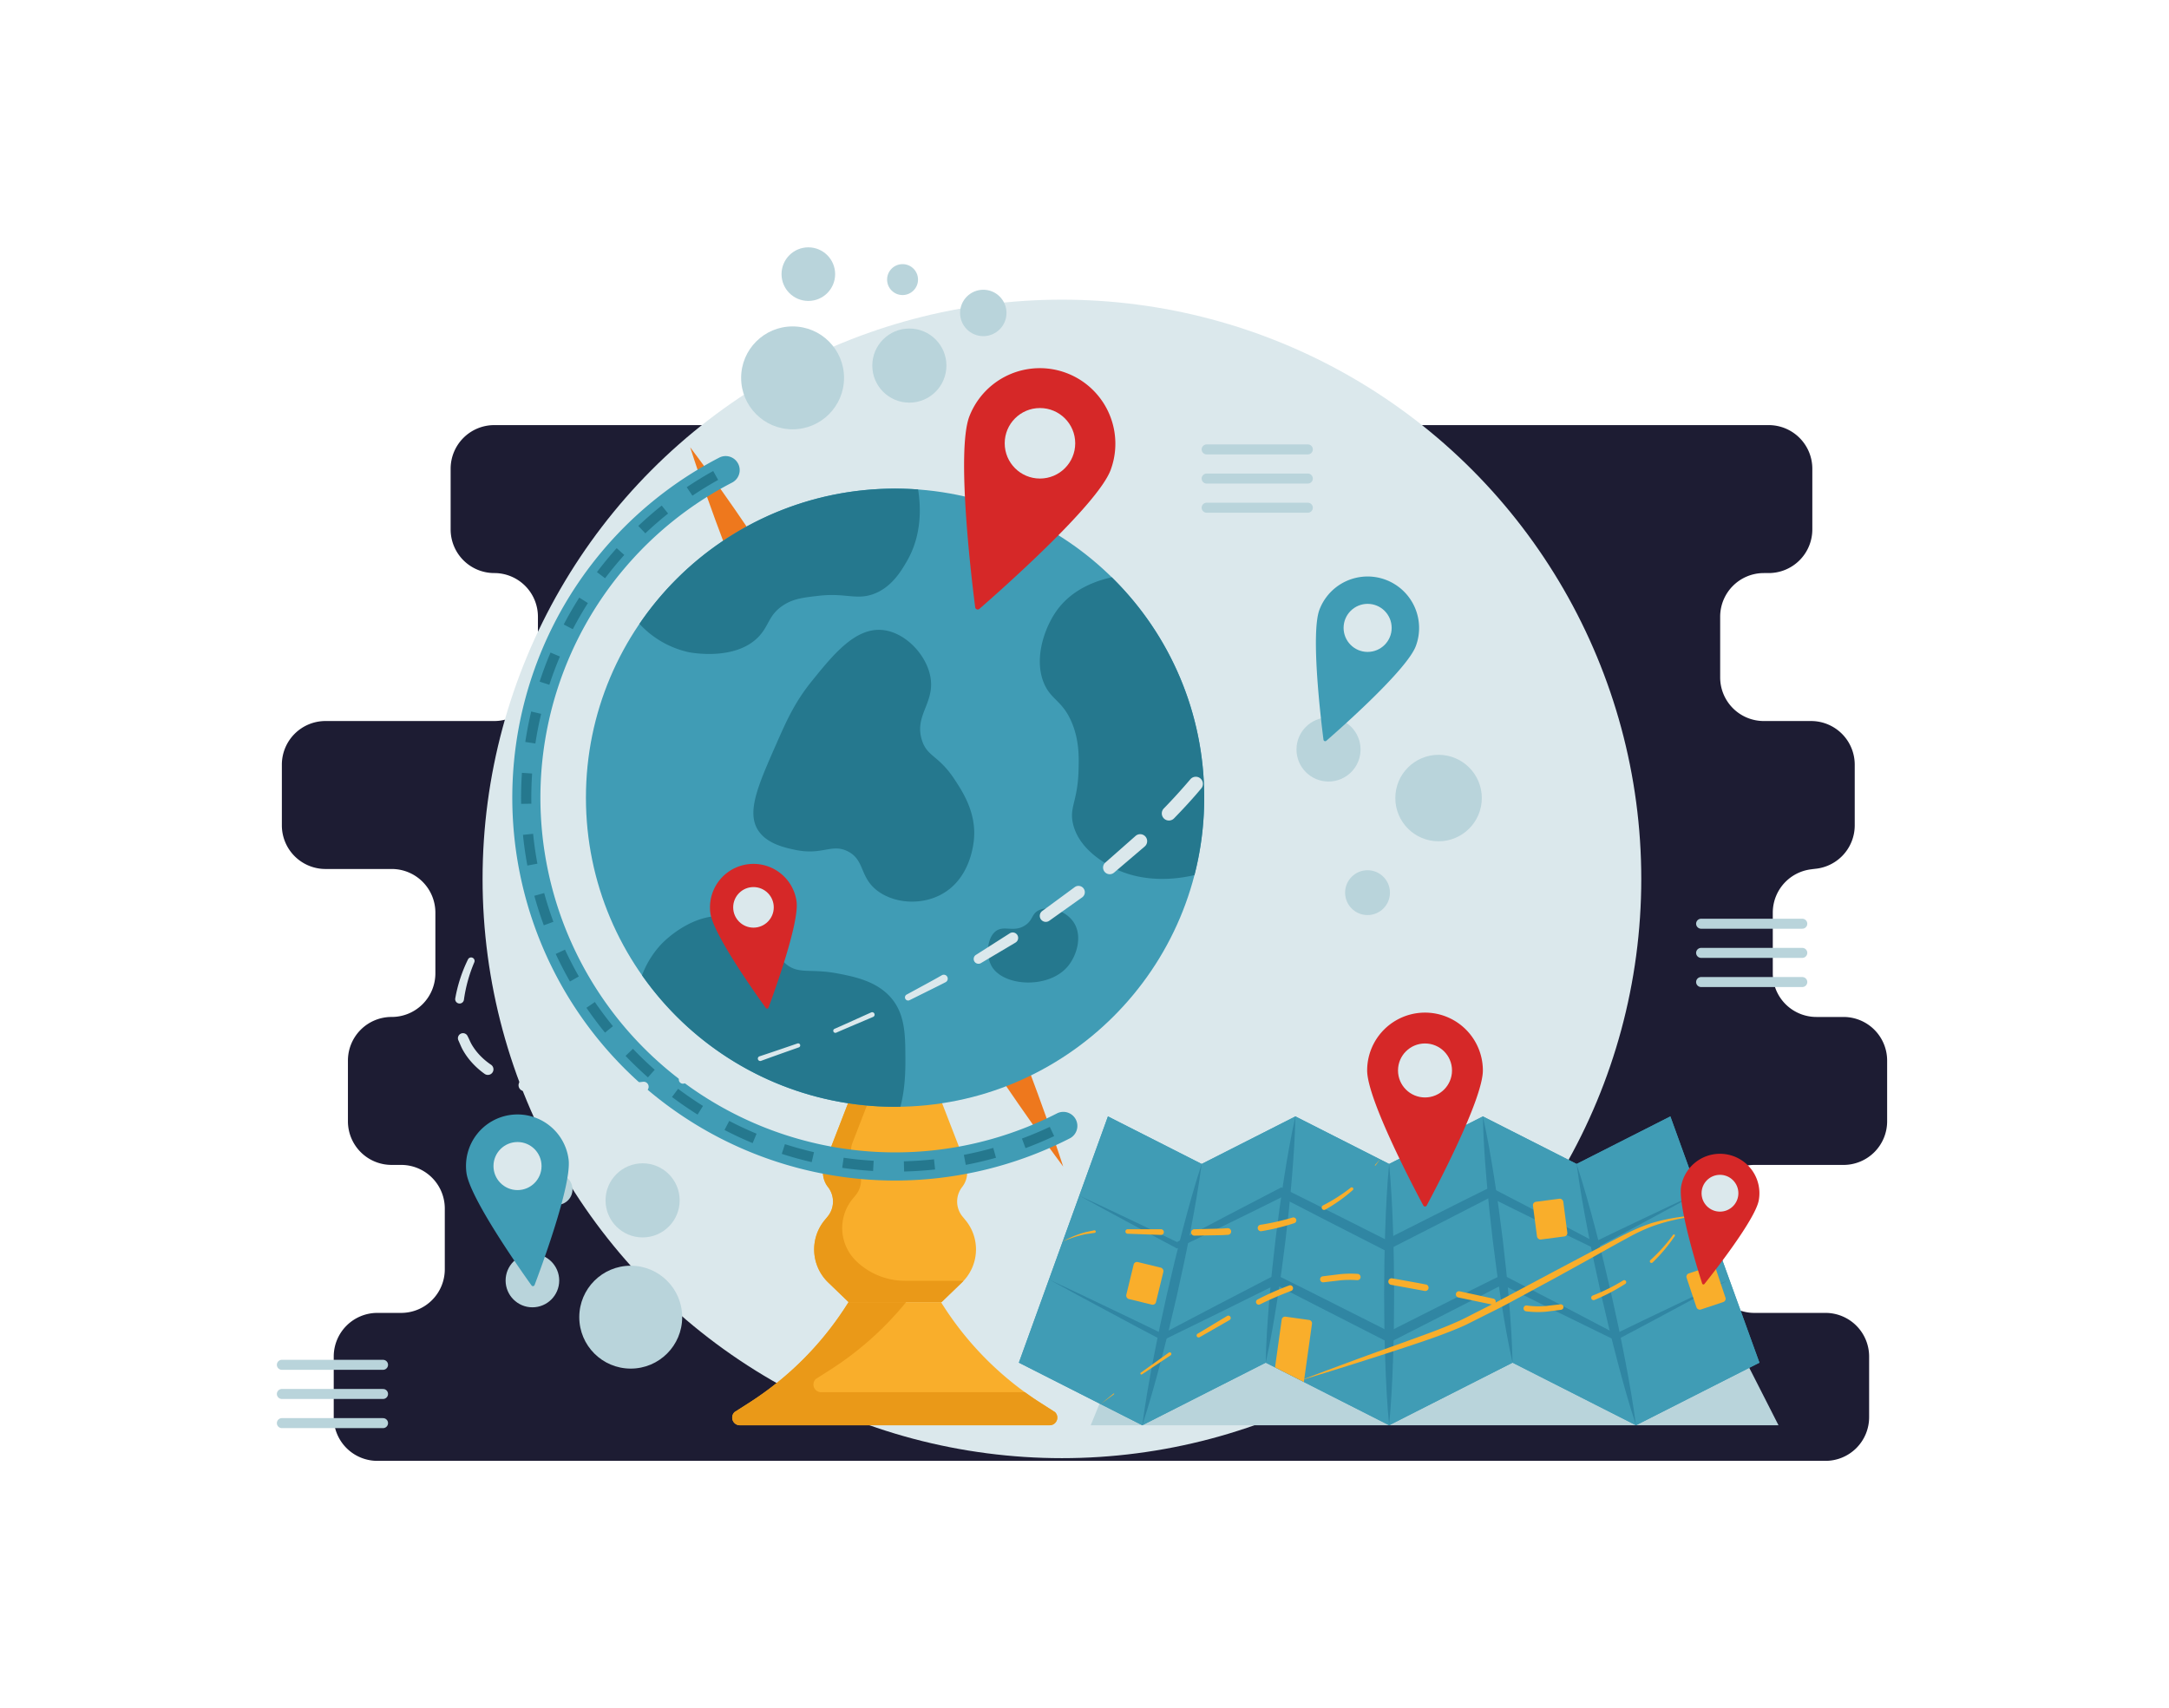 <svg xmlns="http://www.w3.org/2000/svg" data-name="Layer 1" viewBox="0 0 650 512" id="location"><path fill="#1D1C33" d="M555.82,247.385V229.194A13.079,13.079,0,0,0,542.741,216.115H528.575a13.079,13.079,0,0,1-13.079-13.079V184.844A13.079,13.079,0,0,1,528.575,171.765h1.458a13.079,13.079,0,0,0,13.079-13.079V140.494a13.079,13.079,0,0,0-13.079-13.079H148.125A13.079,13.079,0,0,0,135.046,140.494v18.191a13.079,13.079,0,0,0,13.079,13.079h0a13.079,13.079,0,0,1,13.079,13.079v18.191a13.079,13.079,0,0,1-13.079,13.079H97.546a13.079,13.079,0,0,0-13.079,13.079v18.191a13.079,13.079,0,0,0,13.079,13.079h19.847a13.079,13.079,0,0,1,13.079,13.079v18.191a13.079,13.079,0,0,1-13.079,13.079h-.048a13.079,13.079,0,0,0-13.079,13.079v18.191a13.079,13.079,0,0,0,13.079,13.079h2.871a13.079,13.079,0,0,1,13.079,13.079v18.191A13.079,13.079,0,0,1,120.216,393.515h-7.125a13.079,13.079,0,0,0-13.079,13.079v18.191a13.079,13.079,0,0,0,13.079,13.079h433.963A13.079,13.079,0,0,0,560.134,424.786V406.594A13.079,13.079,0,0,0,547.055,393.515H525.714a13.079,13.079,0,0,1-13.079-13.079V362.244a13.079,13.079,0,0,1,13.079-13.079h26.74a13.079,13.079,0,0,0,13.079-13.079V317.894a13.079,13.079,0,0,0-13.079-13.079H544.342a13.079,13.079,0,0,1-13.079-13.079V273.544a13.079,13.079,0,0,1,13.079-13.079H542.741A13.079,13.079,0,0,0,555.82,247.385Z"></path><circle cx="318.235" cy="263.436" r="173.618" fill="#dbe8ec"></circle><polygon fill="#b9d4db" points="532.98 427.196 326.86 427.196 334.545 408.434 523.434 408.434 532.98 427.196"></polygon><path fill="#f9ae2b" d="M282.15,390.299H254.317l-6.114-5.894A13.779,13.779,0,0,1,247.138,365.715l.876-1.062a7.079,7.079,0,0,0,.116-8.867l-.009-.011a7.079,7.079,0,0,1-1.025-6.918l7.221-18.645H282.15l7.219,18.641a7.079,7.079,0,0,1-1.029,6.923l0,0a7.079,7.079,0,0,0,.111,8.87l.882,1.069a13.779,13.779,0,0,1-1.067,18.688Z"></path><path fill="#ea9918" d="M256.606,377.996l0,0a13.779,13.779,0,0,1-1.065-18.69l.88-1.066a7.073,7.073,0,0,0,.113-8.863l-.009-.011a7.07,7.07,0,0,1-1.027-6.913l4.74-12.24h-5.922l-7.223,18.65a7.07,7.07,0,0,0,1.027,6.913l.009.011a7.073,7.073,0,0,1-.113,8.863l-.88,1.066a13.779,13.779,0,0,0,1.065,18.691l6.114,5.894h27.834l6.116-5.896c.171-.165.323-.342.484-.513h-17.538A21.046,21.046,0,0,1,256.606,377.996Z"></path><path fill="#f9ae2b" d="M314.561,427.196H221.723a2.295,2.295,0,0,1-1.593-3.946l4.377-2.799a95.906,95.906,0,0,0,29.776-30.152l0,0H282.001l0,0a95.906,95.906,0,0,0,29.776,30.152l4.377,2.799A2.295,2.295,0,0,1,314.561,427.196Z"></path><path fill="#ea9918" d="M311.777,420.451q-2.371-1.516-4.642-3.168H246.064a2.295,2.295,0,0,1-1.593-3.946l4.377-2.799a95.895,95.895,0,0,0,22.689-20.239H254.283A95.906,95.906,0,0,1,224.507,420.451l-4.377,2.799a2.295,2.295,0,0,0,1.593,3.946h92.838a2.295,2.295,0,0,0,1.593-3.946Z"></path><path fill="#ee781d" d="M206.831,134.064c1.565,2.038,3.053,4.116,4.582,6.172l4.456,6.238c2.962,4.163,5.851,8.363,8.706,12.582,4.583,9.021,9.294,17.975,13.935,26.966L266.455,239.915l27.945,53.894,13.972,26.947c1.779,4.776,3.557,9.553,5.255,14.371l2.545,7.228c.811,2.429,1.657,4.839,2.438,7.284-1.548-2.046-3.031-4.127-4.549-6.189l-4.441-6.245c-2.959-4.164-5.838-8.37-8.717-12.576l-13.972-26.947-27.945-53.894-27.945-53.894c-4.674-8.974-9.278-17.984-14.01-26.928-1.803-4.764-3.571-9.546-5.266-14.365l-2.53-7.236C208.436,138.93,207.595,136.517,206.831,134.064Z"></path><path fill="#409cb5" d="M268.234,353.847A114.761,114.761,0,0,1,215.581,137.143a4.207,4.207,0,0,1,3.861,7.475,106.335,106.335,0,0,0,97.251,189.131,4.207,4.207,0,1,1,3.834,7.489A115.264,115.264,0,0,1,268.234,353.847Z"></path><circle cx="268.234" cy="239.098" r="92.644" fill="#409cb5"></circle><path fill="#25788e" d="M270.942 351.137l-.075-3.058c3.011-.074 6.049-.273 9.029-.595l.328 3.042C277.16 350.857 274.037 351.062 270.942 351.137zm-9.299-.163c-3.089-.183-6.202-.498-9.253-.938l.436-3.028c2.966.427 5.993.734 8.997.913zm27.781-1.825l-.579-3.004c2.954-.569 5.918-1.269 8.807-2.079l.826 2.946C295.507 347.845 292.461 348.564 289.423 349.149zm-46.175-.825c-3.007-.695-6.023-1.528-8.966-2.475l.937-2.912c2.861.92 5.794 1.73 8.718 2.407zm64.075-4.192l-1.067-2.867c2.817-1.049 5.623-2.228 8.342-3.505l1.301 2.768C313.104 341.842 310.219 343.055 307.323 344.132zm-81.772-1.504c-2.845-1.187-5.682-2.512-8.431-3.937l1.408-2.716c2.674 1.386 5.433 2.675 8.201 3.829zm-16.505-8.557c-2.612-1.641-5.191-3.413-7.666-5.268l1.834-2.448c2.408 1.805 4.918 3.529 7.459 5.126zm-14.875-11.146c-2.31-2.047-4.566-4.214-6.704-6.444l2.208-2.118c2.081 2.171 4.277 4.281 6.525 6.272zm-12.861-13.413c-1.95-2.397-3.823-4.903-5.567-7.448l2.523-1.73c1.697 2.476 3.52 4.914 5.417 7.247zm-10.504-15.325c-1.532-2.683-2.968-5.462-4.271-8.258l2.773-1.292c1.267 2.721 2.665 5.423 4.154 8.034zm-7.841-16.841c-1.067-2.9-2.022-5.878-2.84-8.85l2.95-.811c.795 2.89 1.724 5.785 2.761 8.605zm-4.927-17.914c-.566-3.037-1.009-6.135-1.318-9.207l3.044-.305c.3 2.987.731 5.999 1.281 8.951zM156.178 240.943q-.016-.92-.015-1.845c0-2.475.084-4.984.248-7.457l3.053.203c-.16 2.406-.242 4.846-.242 7.253q0 .9.015 1.794zm4.265-18.095l-3.025-.457c.462-3.059 1.059-6.132 1.773-9.135l2.977.708C161.472 216.884 160.892 219.873 160.442 222.848zm4.181-17.593l-2.908-.952c.962-2.938 2.059-5.869 3.26-8.714l2.818 1.191C166.626 199.547 165.559 202.398 164.624 205.255zm7.031-16.66l-2.711-1.419c1.431-2.734 2.996-5.444 4.65-8.055l2.584 1.637C174.569 183.299 173.047 185.935 171.655 188.595zm9.678-15.272l-2.44-1.845c1.861-2.461 3.85-4.877 5.911-7.18l2.28 2.041C185.078 168.579 183.143 170.929 181.333 173.323zm12.058-13.466l-2.103-2.223c2.246-2.124 4.606-4.178 7.015-6.104l1.911 2.39C197.871 155.793 195.575 157.79 193.391 159.856zm14.114-11.287L205.8 146.03c2.56-1.719 5.227-3.353 7.928-4.856l1.488 2.673C212.589 145.309 209.995 146.898 207.505 148.57zM271.734 168.277c-1.673 2.874-4.658 7.986-10.294 9.882-5.01 1.681-8.269-.48-16.058.412-4.709.54-7.669.875-10.706 2.882-4.409 2.917-4.143 6.116-7.412 9.47-7.051 7.24-20.27 4.684-20.999 4.529a28.382 28.382 0 01-14.634-8.467 92.522 92.522 0 0176.603-40.532c2.316 0 4.624.086 6.897.249C276.04 152.356 276.186 160.651 271.734 168.277zM243.323 204.099c6.468-7.996 13.124-16.226 21.411-15.235 6.534.781 12.612 7.119 14 13.588 1.733 8.079-4.833 11.788-2.47 19.352 1.607 5.143 4.948 4.405 9.882 11.941 2.331 3.56 6.267 9.571 5.764 17.294-.115 1.767-1.05 12.674-10.294 17.294-6.075 3.036-13.681 2.329-18.529-1.235-5.6-4.117-3.801-9.313-9.059-11.941-4.793-2.396-7.584 1.276-15.647-.412-2.972-.622-8.458-1.77-11.117-5.764-3.654-5.487-.107-13.541 5.353-25.94C235.693 216.056 238.132 210.517 243.323 204.099zM360.878 239.098a93.1 93.1 0 01-2.925 23.195c-8.518 2.007-18.555 1.664-26.515-3.431-2.351-1.501-8.355-5.344-9.882-11.941-1.15-4.975 1.355-6.708 1.647-15.647.129-4.057.3-9.29-2.059-14.823-2.754-6.459-6.099-6.605-8.235-11.529-3.191-7.351.052-16.667 3.706-21.823 3.895-5.49 9.942-8.612 16.556-10.071A92.311 92.311 0 01360.878 239.098zM297.262 289.744c-1.991-3.285-1.434-8.789 1.235-10.706 2.45-1.759 5.278.511 8.647-1.647 2.47-1.582 1.945-3.439 4.118-4.529 2.997-1.504 7.939.054 10.294 3.294 3.032 4.172 1.169 10.298-1.647 13.588C314.196 296.417 300.885 295.722 297.262 289.744zM269.829 331.716q-.798.026-1.596.026a92.526 92.526 0 01-75.831-39.417 27.954 27.954 0 015.627-9.17c.755-.815 10.191-10.654 21.411-8.235a22.046 22.046 0 0110.294 5.764c3.62 3.689 2.762 5.756 5.764 8.235 3.937 3.251 7.326 1.27 15.647 2.882 4.701.909 11.315 2.196 15.647 7 4.443 4.924 4.486 11.323 4.529 17.705C271.348 319.587 271.391 325.961 269.829 331.716z"></path><path fill="#dbe8ec" d="M154.226 267.942c-1.193 1.604-2.336 3.243-3.459 4.891q-1.689 2.468-3.234 5.02a.663.663 0 01-1.136-.685c.008-.012.016-.026.025-.038q1.734-2.477 3.605-4.841c1.248-1.575 2.559-3.098 3.888-4.599a.2.2 0 01.311.252zM142.143 288.417a44.315 44.315 0 00-3.112 11.218 1.315 1.315 0 11-2.611-.325l.006-.046a43.859 43.859 0 013.815-11.69 1.04 1.04 0 011.901.843zM140.216 310.73c.418.82.749 1.681 1.219 2.469a17.958 17.958 0 001.592 2.24 20.031 20.031 0 004.119 3.687 1.674 1.674 0 11-1.884 2.768l-.034-.024a23.309 23.309 0 01-4.685-4.413 21.151 21.151 0 01-1.814-2.693c-.531-.945-.911-1.965-1.363-2.944a1.518 1.518 0 012.729-1.328zM157.567 323.578a65.088 65.088 0 0011.519 1.675 1.79 1.79 0 01-.214 3.573 61.247 61.247 0 01-12.182-1.852 1.754 1.754 0 01.878-3.396zM180.867 325.278q5.906-.308 11.814-1.034a1.499 1.499 0 01.436 2.966 120.178 120.178 0 01-12.042 1.489 1.713 1.713 0 01-.237-3.419zM204.445 322.375l11.663-2.567.049-.011a.948.948 0 01.451 1.842l-11.646 3.138a1.23 1.23 0 01-.64-2.375c.017-.005.034-.009.051-.013zM227.633 316.601c3.79-1.243 7.562-2.544 11.338-3.838l.024-.008a.619.619 0 01.407 1.169c-3.779 1.335-7.56 2.662-11.325 4.048a.72.72 0 01-.498-1.352l.021-.008zM250.109 308.366c3.657-1.602 7.287-3.266 10.928-4.898l.024-.011a.733.733 0 11.599 1.338l-.011.005c-3.687 1.576-7.386 3.12-11.057 4.727a.628.628 0 11-.504-1.152zM271.732 298.088l5.258-2.861c1.753-.95 3.505-1.904 5.231-2.903a1.184 1.184 0 111.186 2.049l-.04.022-.012.006c-1.779.931-3.585 1.808-5.382 2.702l-5.391 2.676a.946.946 0 01-.875-1.678zM292.487 286.193l10.076-6.421.049-.031a1.631 1.631 0 011.753 2.751l-.043.027-10.366 6.157a1.442 1.442 0 01-1.513-2.454zM312.403 273.011l9.608-7.07.062-.045a1.898 1.898 0 012.25 3.058l-.025.018-9.841 6.999a1.8 1.8 0 01-2.112-2.916zM331.307 258.483l8.929-7.871.079-.07a2.093 2.093 0 012.768 3.14l-.026.022-9.21 7.856a1.995 1.995 0 01-2.615-3.013zM348.753 242.334c2.762-2.831 5.414-5.761 7.972-8.76a2.132 2.132 0 013.26 2.75c-2.602 3.116-5.355 6.092-8.178 8.989a2.133 2.133 0 01-3.055-2.977zM363.975 224.269a88.435 88.435 0 006.098-9.998 1.949 1.949 0 013.489 1.74 83.017 83.017 0 01-6.209 10.591 2.052 2.052 0 01-3.395-2.307zM374.214 203.514a25.154 25.154 0 00.405-11.131l-.001-.007a1.607 1.607 0 013.128-.735 28.044 28.044 0 01-.019 12.666 1.801 1.801 0 11-3.523-.75zM369.165 182.928a28.471 28.471 0 00-9.898-5.701 1.08 1.08 0 01.672-2.051 30.879 30.879 0 0111.034 5.709 1.365 1.365 0 11-1.758 2.087C369.199 182.959 369.18 182.942 369.165 182.928zM347.784 174.614a92.369 92.369 0 00-11.904-.698.354.354 0 01-.026-.708 88.054 88.054 0 0112.076-.095.755.755 0 11-.095 1.506C347.819 174.618 347.8 174.616 347.784 174.614z"></path><path fill="#d62828" d="M332.816,140.917c-3.987,10.484-33.315,36.359-39.317,41.581a.761.761,0,0,1-1.256-.478c-1.016-7.891-5.74-46.716-1.753-57.199a22.642,22.642,0,0,1,42.326,16.096Z"></path><circle cx="311.653" cy="132.869" r="10.566" fill="#dbe8ec"></circle><path fill="#d62828" d="M238.709,270.204c.872,6.395-6.825,27.545-8.421,31.836a.438.438,0,0,1-.766.104c-2.686-3.708-15.761-22.026-16.633-28.422a13.029,13.029,0,0,1,25.82-3.519Z"></path><circle cx="225.799" cy="271.964" r="6.08" fill="#dbe8ec"></circle><polygon fill="#409cb5" points="305.333 408.434 342.318 427.196 379.304 408.434 416.289 427.196 453.275 408.434 490.267 427.196 527.259 408.434 500.569 334.624 472.475 348.873 444.381 334.624 416.29 348.873 388.201 334.624 360.112 348.873 332.023 334.624 305.333 408.434"></polygon><polygon fill="#409cb5" points="305.333 408.434 342.318 427.196 379.304 408.434 416.289 427.196 453.275 408.434 490.267 427.196 527.259 408.434 500.569 334.624 472.475 348.873 444.381 334.624 416.29 348.873 388.201 334.624 360.112 348.873 332.023 334.624 305.333 408.434"></polygon><path fill="#3086a3" d="M323.437 358.367c4.978 2.292 9.925 4.647 14.87 7.003l7.422 3.528 7.402 3.568h-.782q7.741-4.126 15.517-8.184 7.762-4.084 15.557-8.103l.594-.306.614.306 15.69 7.832 15.66 7.891h-1.354l15.662-7.897q7.824-3.962 15.69-7.843l.625-.31.6.31c5.193 2.687 10.389 5.367 15.562 8.094 5.178 2.715 10.362 5.422 15.521 8.175l-.817 0q7.809-3.803 15.668-7.508l7.847-3.727c2.612-1.251 5.251-2.448 7.875-3.674-2.54 1.393-5.064 2.815-7.616 4.183l-7.643 4.13q-7.636 4.144-15.313 8.207l-.39.206-.428-.206c-5.27-2.535-10.516-5.118-15.766-7.692-5.256-2.563-10.489-5.171-15.725-7.774h1.225q-7.786 4.037-15.597 8.025l-15.625 7.97-.677.345-.677-.345-15.617-7.976-15.587-8.036h1.208q-7.847 3.918-15.729 7.764-7.868 3.875-15.77 7.684l-.411.198-.371-.198-7.25-3.867-7.229-3.907C333.047 363.633 328.226 361.032 323.437 358.367zM518.111 383.557l-8.358 4.555-8.385 4.502q-8.378 4.515-16.795 8.954l-.392.206-.42-.206-17.093-8.366-17.053-8.445h1.217c-5.636 2.909-11.267 5.83-16.924 8.7l-16.95 8.647-.678.346-.678-.346-16.946-8.646c-5.654-2.871-11.286-5.787-16.919-8.698h1.221l-17.053 8.446-17.093 8.366-.423.207-.393-.207q-8.42-4.428-16.79-8.955l-8.381-4.504-8.354-4.557 8.612 4.049 8.585 4.102q8.592 4.088 17.144 8.256h-.815l16.85-8.845 16.891-8.765.598-.31.623.31c5.677 2.825 11.357 5.646 17.014 8.512l16.987 8.565h-1.356l16.993-8.564c5.658-2.866 11.342-5.683 17.02-8.51l.622-.31.596.31 16.89 8.766 16.85 8.845h-.812q8.548-4.179 17.148-8.257l8.587-4.103z"></path><path fill="#3086a3" d="M360.112 348.873c-.878 6.665-2.044 13.263-3.312 19.839-.606 3.294-1.318 6.564-1.98 9.846l-2.143 9.809-2.301 9.773c-.823 3.245-1.59 6.503-2.468 9.735-1.697 6.478-3.498 12.933-5.59 19.322.874-6.665 2.039-13.264 3.307-19.84.605-3.294 1.321-6.564 1.981-9.846l2.147-9.808 2.305-9.772c.821-3.245 1.592-6.502 2.468-9.735C356.224 361.717 358.024 355.262 360.112 348.873zM388.201 334.624c-.125 6.225-.544 12.415-1.067 18.592-.234 3.092-.574 6.171-.864 9.256l-1.03 9.236-1.19 9.217c-.454 3.065-.851 6.138-1.36 9.196-.959 6.125-2.025 12.237-3.386 18.312.122-6.226.539-12.416 1.062-18.593.232-3.092.577-6.171.864-9.256l1.034-9.236 1.195-9.217c.451-3.066.853-6.137 1.361-9.196C385.78 346.812 386.844 340.7 388.201 334.624zM416.29 348.873c.621 6.527.945 13.054 1.166 19.581.138 3.263.169 6.527.25 9.791l.083 9.79-.079 9.791c-.084 3.263-.11 6.527-.25 9.79-.22 6.527-.546 13.054-1.171 19.581-.624-6.527-.95-13.054-1.17-19.581-.139-3.263-.166-6.527-.25-9.791l-.079-9.79.083-9.791c.082-3.263.112-6.527.25-9.79C415.345 361.927 415.669 355.4 416.29 348.873zM444.381 334.624c1.357 6.077 2.421 12.188 3.381 18.313.508 3.059.909 6.131 1.36 9.197l1.194 9.216 1.033 9.236c.288 3.085.632 6.164.864 9.256.523 6.177.94 12.367 1.062 18.593-1.361-6.076-2.427-12.188-3.386-18.312-.509-3.059-.906-6.131-1.36-9.196l-1.19-9.217-1.03-9.236c-.29-3.085-.63-6.164-.863-9.256C444.925 347.039 444.506 340.849 444.381 334.624zM472.475 348.873c2.088 6.389 3.887 12.844 5.585 19.323.876 3.233 1.647 6.489 2.468 9.735l2.305 9.772 2.147 9.808c.66 3.282 1.375 6.551 1.98 9.846 1.268 6.576 2.433 13.175 3.306 19.84-2.092-6.389-3.892-12.843-5.589-19.322-.877-3.232-1.645-6.49-2.468-9.735l-2.301-9.773-2.143-9.809c-.662-3.281-1.374-6.552-1.98-9.846C474.519 362.136 473.353 355.537 472.475 348.873z"></path><rect width="9.16" height="11.402" x="338.496" y="378.956" fill="#f9ae2b" rx="1" transform="rotate(13.686 343.076 384.657)"></rect><rect width="9.16" height="11.402" x="459.962" y="359.705" fill="#f9ae2b" rx="1" transform="rotate(-7.426 464.542 365.407)"></rect><rect width="9.16" height="11.402" x="506.679" y="380.27" fill="#f9ae2b" rx="1" transform="rotate(-18.476 511.259 385.971)"></rect><path fill="#f9ae2b" d="M392.303 395.633l-7.056-.985a1.018 1.018 0 00-1.149.867L382.097 409.851l8.637 4.382 2.436-17.451A1.018 1.018 0 00392.303 395.633zM318.456 372.14a28.762 28.762 0 014.554-2.101c.791-.281 1.593-.536 2.408-.748l2.486-.528a.39.39 0 11.162.763l-.026.005-.05.007-2.437.342c-.812.152-1.616.346-2.413.568A34.938 34.938 0 00318.456 372.14zM337.955 368.441l9.997.001a.853.853 0 01.01 1.705c-.009 0-.027-0-.035-0l-10.001-.36a.673.673 0 01.023-1.346zM357.942 368.443l4.963-.124 2.481-.062c.826-.005 1.657-.088 2.485-.131l.029-.001a.995.995 0 01.103 1.988l-.007 0c-.836.037-1.666.115-2.507.114l-2.517.045-5.033.088a.958.958 0 01-.041-1.917zM377.716 367.107a72.79 72.79 0 009.619-2.162.879.879 0 01.53 1.677 65.682 65.682 0 01-9.84 2.396.968.968 0 01-.31-1.911zM396.475 361.299a51.559 51.559 0 008.318-5.315.472.472 0 01.604.725 47.779 47.779 0 01-8.241 5.858.72.72 0 01-.703-1.257zM412.053 349.196l1.495-1.707-1.33 1.843a.107.107 0 01-.174-.125zM329.824 420.851l3.883-3.15a.117.117 0 11.147.181l-.006.004zM341.884 411.428l8.383-6.007a.485.485 0 11.565.789l-.012.009-.015.01L342.24 411.926l-.008.006a.306.306 0 01-.348-.504zM358.894 399.759l8.85-5.321a.71.71 0 01.732 1.217l-.01.006-.029.017-8.914 5.104-.021.012a.6.6 0 01-.608-1.036zM376.827 389.511a87.176 87.176 0 019.494-4.216.872.872 0 11.607 1.635l-.01.003a97.57 97.57 0 00-9.362 4.046.82.82 0 01-.729-1.468zM396.399 382.545l5.195-.642a32.713 32.713 0 015.271-.081.945.945 0 01-.114 1.886l-.006-0c-.837-.056-1.67-.086-2.503-.08-.832.013-1.669.03-2.509.123l-5.028.585-.092.011a.907.907 0 01-.216-1.801zM417.175 383.154c3.387.6 6.777 1.193 10.152 1.848a.983.983 0 01-.368 1.931l-10.113-1.845-.019-.003a.981.981 0 01.347-1.93zM437.438 387.039l10.081 2.196a.91.91 0 01-.381 1.78l-.012-.002-10.07-2.119-.015-.003a.946.946 0 11.39-1.852zM457.531 391.302a25.655 25.655 0 004.979.196c.84-.024 1.674-.177 2.512-.258l2.513-.279.081-.009a.822.822 0 01.197 1.633l-2.601.337c-.87.091-1.731.252-2.609.284a27.443 27.443 0 01-5.3-.172l-.007-.001a.874.874 0 01.23-1.732zM477.306 388.31a55.899 55.899 0 009.112-4.518.603.603 0 01.642 1.021 57.217 57.217 0 01-9.228 4.823.713.713 0 11-.541-1.32zM494.578 377.698a49.07 49.07 0 006.822-7.587.308.308 0 01.504.353 49.847 49.847 0 01-6.66 7.947.488.488 0 01-.679-.702zM506.595 361.271l1.944-4.591v-0l0-.01 0.0.01v0L506.81 361.366a.117.117 0 11-.22-.081l.002-.005z"></path><path fill="#f9ae2b" d="M511.256,364.191l-4.09.538-2.04.25c-.676.108-1.35.24-2.021.375a56.803,56.803,0,0,0-7.891,2.183,54.455,54.455,0,0,0-7.391,3.459q-3.613,1.956-7.21,3.979c-4.789,2.701-9.609,5.354-14.43,8.005L451.67,390.842c-2.421,1.304-4.928,2.497-7.387,3.75l-3.706,1.858c-1.226.639-2.484,1.21-3.767,1.733-5.125,2.14-10.356,3.889-15.58,5.615-10.448,3.458-20.943,6.746-31.478,9.939q15.42-5.892,30.968-11.415c5.158-1.9,10.358-3.678,15.343-5.881,2.523-1.05,4.915-2.397,7.366-3.609,2.434-1.257,4.888-2.444,7.304-3.757q14.543-7.779,29.139-15.468c2.441-1.27,4.874-2.558,7.354-3.773a54.134,54.134,0,0,1,7.676-3.222,57.562,57.562,0,0,1,8.111-1.778c.683-.099,1.367-.195,2.053-.267l2.066-.138Z"></path><path fill="#d62828" d="M444.381,320.85c0,8.589-13.949,35.092-16.823,40.463a.582.582,0,0,1-1.029,0c-2.875-5.371-16.824-31.874-16.824-40.463a17.338,17.338,0,1,1,34.676,0Z"></path><circle cx="427.043" cy="320.85" r="8.091" fill="#dbe8ec"></circle><path fill="#d62828" d="M527.062,359.785c-1.06,5.759-13.682,21.807-16.273,25.054a.397.397,0,0,1-.69-.127c-1.265-3.956-7.347-23.447-6.287-29.206a11.82,11.82,0,0,1,23.25,4.279Z"></path><circle cx="515.437" cy="357.646" r="5.516" fill="#dbe8ec"></circle><line x1="361.606" x2="391.926" y1="134.699" y2="134.699" fill="none" stroke="#b9d4db" stroke-linecap="round" stroke-miterlimit="10" stroke-width="3"></line><line x1="361.606" x2="391.926" y1="143.438" y2="143.438" fill="none" stroke="#b9d4db" stroke-linecap="round" stroke-miterlimit="10" stroke-width="3"></line><line x1="361.606" x2="391.926" y1="152.177" y2="152.177" fill="none" stroke="#b9d4db" stroke-linecap="round" stroke-miterlimit="10" stroke-width="3"></line><line x1="509.783" x2="540.104" y1="276.869" y2="276.869" fill="none" stroke="#b9d4db" stroke-linecap="round" stroke-miterlimit="10" stroke-width="3"></line><line x1="509.783" x2="540.104" y1="285.608" y2="285.608" fill="none" stroke="#b9d4db" stroke-linecap="round" stroke-miterlimit="10" stroke-width="3"></line><line x1="509.783" x2="540.104" y1="294.347" y2="294.347" fill="none" stroke="#b9d4db" stroke-linecap="round" stroke-miterlimit="10" stroke-width="3"></line><line x1="84.467" x2="114.787" y1="409.076" y2="409.076" fill="none" stroke="#b9d4db" stroke-linecap="round" stroke-miterlimit="10" stroke-width="3"></line><line x1="84.467" x2="114.787" y1="417.815" y2="417.815" fill="none" stroke="#b9d4db" stroke-linecap="round" stroke-miterlimit="10" stroke-width="3"></line><line x1="84.467" x2="114.787" y1="426.554" y2="426.554" fill="none" stroke="#b9d4db" stroke-linecap="round" stroke-miterlimit="10" stroke-width="3"></line><circle cx="431.105" cy="239.2" r="12.96" fill="#b9d4db"></circle><circle cx="409.818" cy="267.555" r="6.72" fill="#b9d4db"></circle><circle cx="398.126" cy="224.65" r="9.6" fill="#b9d4db"></circle><circle cx="189.016" cy="394.793" r="15.42" fill="#b9d4db"></circle><circle cx="159.551" cy="383.81" r="8.032" fill="#b9d4db"></circle><circle cx="166.929" cy="356.507" r="4.633" fill="#b9d4db"></circle><circle cx="192.576" cy="359.785" r="11.107" fill="#b9d4db"></circle><circle cx="237.519" cy="113.257" r="15.42" fill="#b9d4db"></circle><circle cx="242.24" cy="82.168" r="8.032" fill="#b9d4db"></circle><circle cx="294.668" cy="93.799" r="6.952" fill="#b9d4db"></circle><circle cx="270.475" cy="83.802" r="4.633" fill="#b9d4db"></circle><circle cx="272.515" cy="109.578" r="11.107" fill="#b9d4db"></circle><path fill="#409cb5" d="M424.276,193.683c-2.718,7.147-22.712,24.788-26.804,28.348a.519.519,0,0,1-.856-.326c-.693-5.38-3.913-31.848-1.195-38.995a15.436,15.436,0,0,1,28.856,10.973Z"></path><circle cx="409.848" cy="188.196" r="7.203" fill="#dbe8ec"></circle><path fill="#409cb5" d="M170.394,347.509c.988,7.582-8.276,32.585-10.196,37.658a.519.519,0,0,1-.908.118c-3.156-4.411-18.52-26.204-19.508-33.786a15.436,15.436,0,1,1,30.613-3.99Z"></path><circle cx="155.088" cy="349.504" r="7.203" fill="#dbe8ec"></circle></svg>
